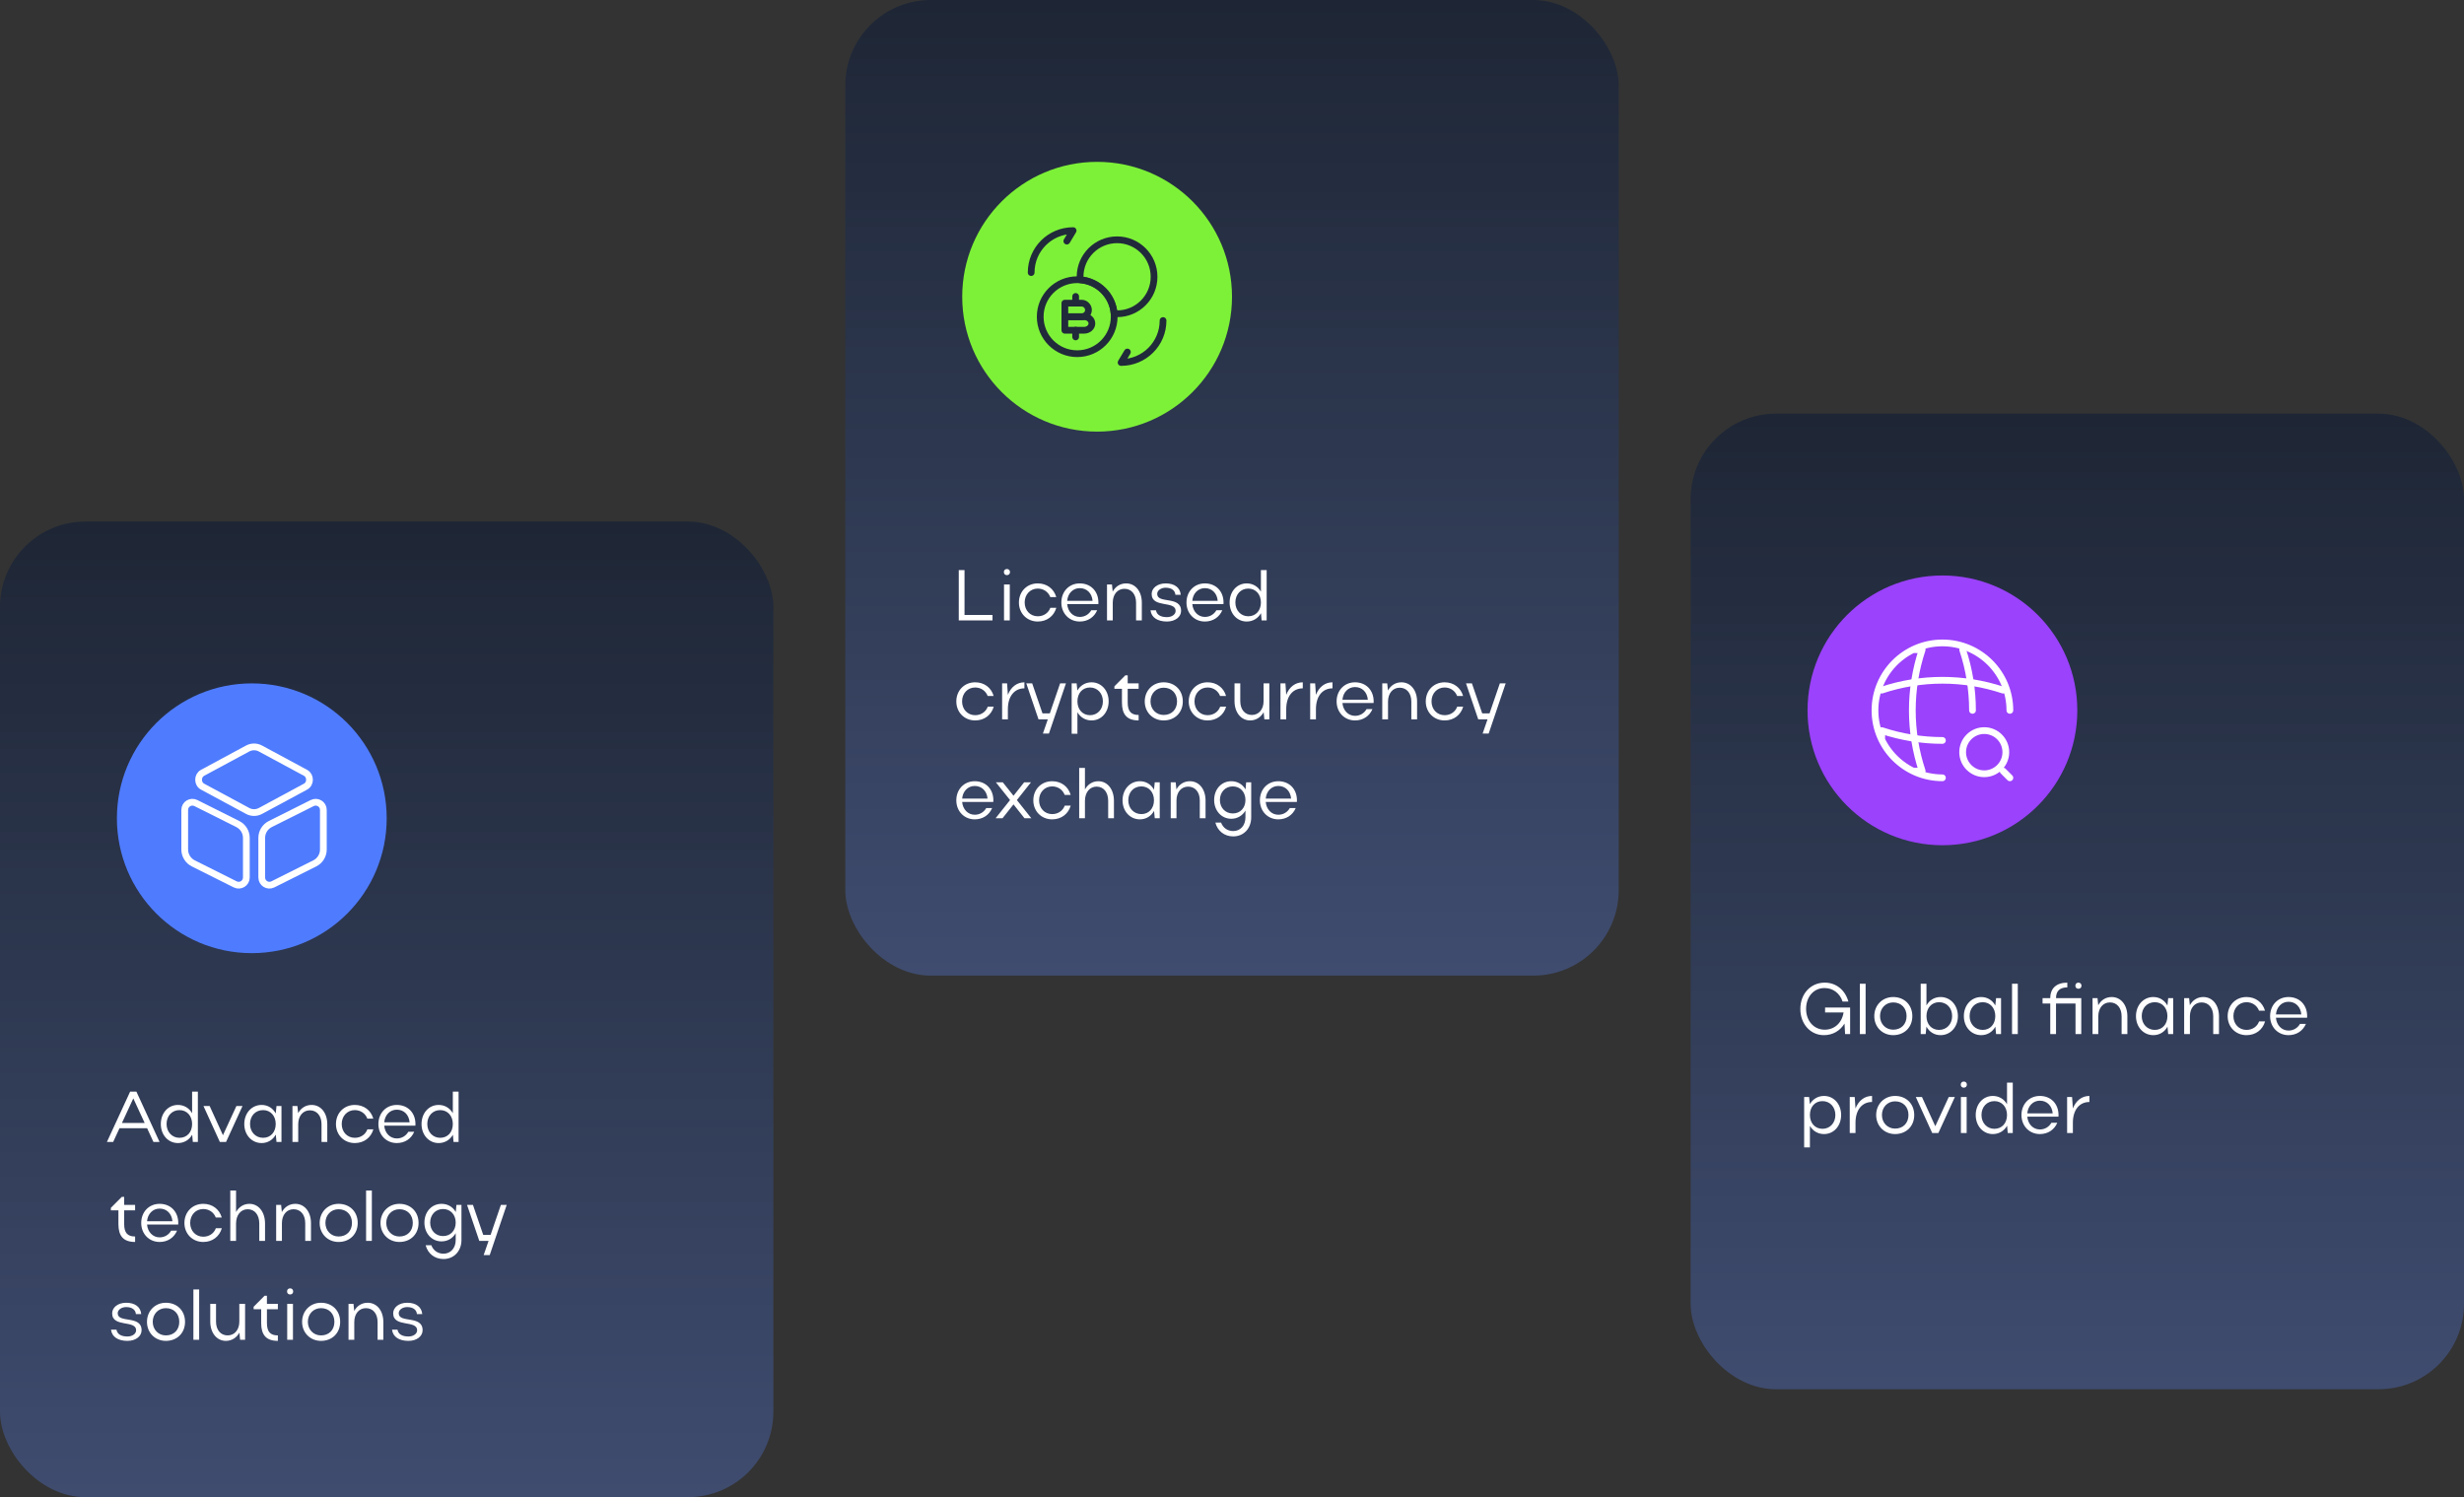 <svg width="548" height="333" viewBox="0 0 548 333" fill="none" xmlns="http://www.w3.org/2000/svg">
  <rect x="0" y="0" width="548" height="333" fill="#333333" stroke="none"/>
  <rect y="116" width="172" height="217" rx="19" fill="url(#paint0_linear_13_3158)" />
  <rect x="188" width="172" height="217" rx="19" fill="url(#paint1_linear_13_3158)" />
  <rect x="376" y="92" width="172" height="217" rx="19" fill="url(#paint2_linear_13_3158)" />
  <path d="M23.776 254L28.944 242.8H30.336L35.488 254H34.128L32.72 250.944H26.576L25.168 254H23.776ZM27.12 249.776H32.176L29.648 244.304L27.12 249.776ZM44.006 254H42.886L42.742 252.384C42.086 253.552 40.918 254.24 39.574 254.24C37.398 254.24 35.766 252.432 35.766 250.016C35.766 247.568 37.382 245.76 39.574 245.76C40.918 245.76 42.07 246.448 42.726 247.6V242.8H44.006V254ZM37.046 250C37.046 251.776 38.278 253.072 39.91 253.072C41.59 253.072 42.726 251.824 42.726 250C42.726 248.192 41.574 246.912 39.91 246.912C38.262 246.912 37.046 248.192 37.046 250ZM45.25 246H46.626L49.586 252.496L52.578 246H53.938L50.274 254H48.898L45.25 246ZM62.6 254H61.496L61.336 252.352C60.696 253.536 59.544 254.24 58.184 254.24C55.992 254.24 54.328 252.432 54.328 250.016C54.328 247.568 55.992 245.76 58.184 245.76C59.544 245.76 60.68 246.464 61.32 247.648L61.496 246H62.6V254ZM55.608 250C55.608 251.776 56.84 253.072 58.52 253.072C60.168 253.072 61.32 251.824 61.32 250C61.32 248.192 60.168 246.912 58.52 246.912C56.808 246.912 55.608 248.192 55.608 250ZM66.325 250.048V254H65.044V246H66.148L66.308 247.584C66.933 246.448 67.989 245.76 69.3 245.76C71.365 245.76 72.788 247.536 72.788 250.048V254H71.508V250.048C71.508 248.192 70.484 246.96 68.916 246.96C67.38 246.96 66.325 248.208 66.325 250.048ZM75.999 250C75.999 251.776 77.231 253.072 78.911 253.072C80.239 253.072 81.295 252.32 81.711 251.184H83.039C82.511 253.024 80.959 254.24 78.911 254.24C76.511 254.24 74.719 252.432 74.719 250.016C74.719 247.568 76.495 245.76 78.911 245.76C80.943 245.76 82.495 246.96 83.023 248.8H81.695C81.263 247.68 80.223 246.912 78.911 246.912C77.231 246.912 75.999 248.24 75.999 250ZM92.381 250.368H85.453C85.597 252.016 86.733 253.216 88.253 253.216C89.373 253.216 90.285 252.64 90.813 251.728H92.125C91.469 253.28 90.045 254.24 88.253 254.24C85.901 254.24 84.157 252.432 84.157 250.016C84.157 247.568 85.869 245.76 88.253 245.76C90.685 245.76 92.397 247.488 92.397 250.016C92.397 250.128 92.381 250.24 92.381 250.368ZM85.453 249.632H91.101C90.957 247.952 89.837 246.816 88.253 246.816C86.733 246.816 85.597 247.984 85.453 249.632ZM101.99 254H100.87L100.726 252.384C100.07 253.552 98.902 254.24 97.558 254.24C95.382 254.24 93.75 252.432 93.75 250.016C93.75 247.568 95.366 245.76 97.558 245.76C98.902 245.76 100.054 246.448 100.71 247.6V242.8H101.99V254ZM95.03 250C95.03 251.776 96.262 253.072 97.894 253.072C99.574 253.072 100.71 251.824 100.71 250C100.71 248.192 99.558 246.912 97.894 246.912C96.246 246.912 95.03 248.192 95.03 250ZM27.616 269.2V272.256C27.616 274.208 28.368 275.024 30.048 275.024V276.24C27.424 276.24 26.336 274.896 26.336 272.256V269.2H24.656V268.656L27.088 266.208H27.616V268H30.048V269.2H27.616ZM39.631 272.368H32.703C32.847 274.016 33.983 275.216 35.503 275.216C36.623 275.216 37.535 274.64 38.063 273.728H39.375C38.719 275.28 37.295 276.24 35.503 276.24C33.151 276.24 31.407 274.432 31.407 272.016C31.407 269.568 33.119 267.76 35.503 267.76C37.935 267.76 39.647 269.488 39.647 272.016C39.647 272.128 39.631 272.24 39.631 272.368ZM32.703 271.632H38.351C38.207 269.952 37.087 268.816 35.503 268.816C33.983 268.816 32.847 269.984 32.703 271.632ZM42.296 272C42.296 273.776 43.528 275.072 45.208 275.072C46.536 275.072 47.592 274.32 48.008 273.184H49.336C48.808 275.024 47.256 276.24 45.208 276.24C42.808 276.24 41.016 274.432 41.016 272.016C41.016 269.568 42.792 267.76 45.208 267.76C47.24 267.76 48.792 268.96 49.32 270.8H47.992C47.56 269.68 46.52 268.912 45.208 268.912C43.528 268.912 42.296 270.24 42.296 272ZM52.497 272.144V276H51.217V264.8H52.497V269.584C53.121 268.464 54.177 267.76 55.473 267.76C57.521 267.76 58.945 269.568 58.945 272.144V276H57.665V272.144C57.665 270.224 56.657 268.96 55.089 268.96C53.553 268.96 52.497 270.256 52.497 272.144ZM62.7 272.048V276H61.419V268H62.523L62.684 269.584C63.307 268.448 64.364 267.76 65.675 267.76C67.74 267.76 69.163 269.536 69.163 272.048V276H67.883V272.048C67.883 270.192 66.859 268.96 65.291 268.96C63.755 268.96 62.7 270.208 62.7 272.048ZM71.094 272.016C71.094 269.568 72.902 267.76 75.302 267.76C77.766 267.76 79.558 269.488 79.558 272.016C79.558 274.512 77.766 276.24 75.302 276.24C72.902 276.24 71.094 274.432 71.094 272.016ZM72.374 272C72.374 273.744 73.638 275.024 75.302 275.024C77.078 275.024 78.278 273.808 78.278 272C78.278 270.192 77.062 268.96 75.302 268.96C73.622 268.96 72.374 270.256 72.374 272ZM82.7 264.8V276H81.419V264.8H82.7ZM84.626 272.016C84.626 269.568 86.433 267.76 88.834 267.76C91.297 267.76 93.09 269.488 93.09 272.016C93.09 274.512 91.297 276.24 88.834 276.24C86.433 276.24 84.626 274.432 84.626 272.016ZM85.906 272C85.906 273.744 87.169 275.024 88.834 275.024C90.609 275.024 91.809 273.808 91.809 272C91.809 270.192 90.594 268.96 88.834 268.96C87.153 268.96 85.906 270.256 85.906 272ZM101.351 275.792V274.288C100.695 275.424 99.543 276.112 98.199 276.112C96.007 276.112 94.391 274.304 94.391 271.936C94.391 269.536 96.007 267.76 98.199 267.76C99.559 267.76 100.711 268.432 101.367 269.584L101.511 268H102.631V275.792C102.631 278.256 100.983 280.032 98.631 280.032C96.663 280.032 95.143 278.816 94.663 276.96H95.927C96.359 278.128 97.367 278.848 98.631 278.848C100.231 278.848 101.351 277.6 101.351 275.792ZM95.671 271.936C95.671 273.68 96.887 274.928 98.535 274.928C100.215 274.928 101.351 273.696 101.351 271.936C101.351 270.16 100.183 268.912 98.535 268.912C96.871 268.912 95.671 270.192 95.671 271.936ZM108.915 279.152H107.571L108.659 276H106.595L103.875 268H105.187L107.475 274.672H109.107L111.395 268H112.691L108.915 279.152ZM31.488 295.872C31.488 297.216 30.192 298.24 28.336 298.24C26.304 298.24 24.88 297.376 24.688 295.744H25.904C26.08 296.736 26.912 297.264 28.352 297.264C29.44 297.264 30.272 296.656 30.272 295.888C30.272 293.52 24.944 295.328 24.944 292.112C24.944 290.816 26.208 289.76 28.064 289.76C30.032 289.76 31.28 290.704 31.408 292.288H30.224C30.16 291.408 29.472 290.72 28.048 290.72C27.024 290.72 26.176 291.328 26.176 292.096C26.176 294.384 31.488 292.448 31.488 295.872ZM32.688 294.016C32.688 291.568 34.496 289.76 36.896 289.76C39.36 289.76 41.152 291.488 41.152 294.016C41.152 296.512 39.36 298.24 36.896 298.24C34.496 298.24 32.688 296.432 32.688 294.016ZM33.968 294C33.968 295.744 35.232 297.024 36.896 297.024C38.672 297.024 39.872 295.808 39.872 294C39.872 292.192 38.656 290.96 36.896 290.96C35.216 290.96 33.968 292.256 33.968 294ZM44.293 286.8V298H43.013V286.8H44.293ZM53.227 293.952V290H54.507V298H53.403L53.243 296.416C52.619 297.536 51.531 298.24 50.235 298.24C48.203 298.24 46.763 296.448 46.763 293.952V290H48.043V293.952C48.043 295.792 49.067 297.024 50.619 297.024C52.171 297.024 53.227 295.776 53.227 293.952ZM59.366 291.2V294.256C59.366 296.208 60.118 297.024 61.798 297.024V298.24C59.174 298.24 58.086 296.896 58.086 294.256V291.2H56.406V290.656L58.838 288.208H59.366V290H61.798V291.2H59.366ZM63.843 287.248C63.843 286.832 64.115 286.56 64.515 286.56C64.931 286.56 65.203 286.832 65.203 287.248C65.203 287.648 64.931 287.92 64.515 287.92C64.115 287.92 63.843 287.648 63.843 287.248ZM65.155 298H63.875V290H65.155V298ZM67.188 294.016C67.188 291.568 68.996 289.76 71.396 289.76C73.86 289.76 75.652 291.488 75.652 294.016C75.652 296.512 73.86 298.24 71.396 298.24C68.996 298.24 67.188 296.432 67.188 294.016ZM68.468 294C68.468 295.744 69.732 297.024 71.396 297.024C73.172 297.024 74.372 295.808 74.372 294C74.372 292.192 73.156 290.96 71.396 290.96C69.716 290.96 68.468 292.256 68.468 294ZM78.793 294.048V298H77.513V290H78.617L78.777 291.584C79.401 290.448 80.457 289.76 81.769 289.76C83.833 289.76 85.257 291.536 85.257 294.048V298H83.977V294.048C83.977 292.192 82.953 290.96 81.385 290.96C79.849 290.96 78.793 292.208 78.793 294.048ZM93.988 295.872C93.988 297.216 92.692 298.24 90.836 298.24C88.804 298.24 87.38 297.376 87.188 295.744H88.404C88.58 296.736 89.412 297.264 90.852 297.264C91.94 297.264 92.772 296.656 92.772 295.888C92.772 293.52 87.444 295.328 87.444 292.112C87.444 290.816 88.708 289.76 90.564 289.76C92.532 289.76 93.78 290.704 93.908 292.288H92.724C92.66 291.408 91.972 290.72 90.548 290.72C89.524 290.72 88.676 291.328 88.676 292.096C88.676 294.384 93.988 292.448 93.988 295.872Z"
    fill="white" />
  <path d="M213.232 138V126.8H214.512V136.784H220.736V138H213.232ZM223.265 127.248C223.265 126.832 223.537 126.56 223.937 126.56C224.353 126.56 224.625 126.832 224.625 127.248C224.625 127.648 224.353 127.92 223.937 127.92C223.537 127.92 223.265 127.648 223.265 127.248ZM224.577 138H223.297V130H224.577V138ZM227.89 134C227.89 135.776 229.122 137.072 230.802 137.072C232.13 137.072 233.186 136.32 233.602 135.184H234.93C234.402 137.024 232.85 138.24 230.802 138.24C228.402 138.24 226.61 136.432 226.61 134.016C226.61 131.568 228.386 129.76 230.802 129.76C232.834 129.76 234.386 130.96 234.914 132.8H233.586C233.154 131.68 232.114 130.912 230.802 130.912C229.122 130.912 227.89 132.24 227.89 134ZM244.271 134.368H237.343C237.487 136.016 238.623 137.216 240.143 137.216C241.263 137.216 242.175 136.64 242.703 135.728H244.015C243.359 137.28 241.935 138.24 240.143 138.24C237.791 138.24 236.047 136.432 236.047 134.016C236.047 131.568 237.759 129.76 240.143 129.76C242.575 129.76 244.287 131.488 244.287 134.016C244.287 134.128 244.271 134.24 244.271 134.368ZM237.343 133.632H242.991C242.847 131.952 241.727 130.816 240.143 130.816C238.623 130.816 237.487 131.984 237.343 133.632ZM247.481 134.048V138H246.201V130H247.305L247.465 131.584C248.089 130.448 249.145 129.76 250.457 129.76C252.521 129.76 253.945 131.536 253.945 134.048V138H252.665V134.048C252.665 132.192 251.641 130.96 250.073 130.96C248.537 130.96 247.481 132.208 247.481 134.048ZM262.676 135.872C262.676 137.216 261.38 138.24 259.524 138.24C257.492 138.24 256.068 137.376 255.876 135.744H257.092C257.268 136.736 258.1 137.264 259.54 137.264C260.628 137.264 261.46 136.656 261.46 135.888C261.46 133.52 256.132 135.328 256.132 132.112C256.132 130.816 257.396 129.76 259.252 129.76C261.22 129.76 262.468 130.704 262.596 132.288H261.412C261.348 131.408 260.66 130.72 259.236 130.72C258.212 130.72 257.364 131.328 257.364 132.096C257.364 134.384 262.676 132.448 262.676 135.872ZM272.1 134.368H265.172C265.316 136.016 266.452 137.216 267.972 137.216C269.092 137.216 270.004 136.64 270.532 135.728H271.844C271.188 137.28 269.764 138.24 267.972 138.24C265.62 138.24 263.876 136.432 263.876 134.016C263.876 131.568 265.588 129.76 267.972 129.76C270.404 129.76 272.116 131.488 272.116 134.016C272.116 134.128 272.1 134.24 272.1 134.368ZM265.172 133.632H270.82C270.676 131.952 269.556 130.816 267.972 130.816C266.452 130.816 265.316 131.984 265.172 133.632ZM281.709 138H280.589L280.445 136.384C279.789 137.552 278.621 138.24 277.277 138.24C275.101 138.24 273.469 136.432 273.469 134.016C273.469 131.568 275.085 129.76 277.277 129.76C278.621 129.76 279.773 130.448 280.429 131.6V126.8H281.709V138ZM274.749 134C274.749 135.776 275.981 137.072 277.613 137.072C279.293 137.072 280.429 135.824 280.429 134C280.429 132.192 279.277 130.912 277.613 130.912C275.965 130.912 274.749 132.192 274.749 134ZM213.968 156C213.968 157.776 215.2 159.072 216.88 159.072C218.208 159.072 219.264 158.32 219.68 157.184H221.008C220.48 159.024 218.928 160.24 216.88 160.24C214.48 160.24 212.688 158.432 212.688 156.016C212.688 153.568 214.464 151.76 216.88 151.76C218.912 151.76 220.464 152.96 220.992 154.8H219.664C219.232 153.68 218.192 152.912 216.88 152.912C215.2 152.912 213.968 154.24 213.968 156ZM227.833 151.76V153.104C225.593 153.104 224.153 154.88 224.153 157.728V160H222.873V152H223.977L224.153 154.544C224.825 152.816 226.153 151.76 227.833 151.76ZM233.29 163.152H231.946L233.034 160H230.97L228.25 152H229.562L231.85 158.672H233.482L235.77 152H237.066L233.29 163.152ZM238.342 152H239.446L239.606 153.584C240.278 152.448 241.414 151.76 242.758 151.76C244.934 151.76 246.566 153.568 246.566 155.984C246.566 158.432 244.95 160.24 242.758 160.24C241.43 160.24 240.278 159.568 239.622 158.416V163.2H238.342V152ZM245.286 156C245.286 154.208 244.07 152.912 242.422 152.912C240.742 152.912 239.622 154.176 239.622 156C239.622 157.808 240.774 159.072 242.422 159.072C244.07 159.072 245.286 157.792 245.286 156ZM250.804 153.2V156.256C250.804 158.208 251.556 159.024 253.236 159.024V160.24C250.612 160.24 249.524 158.896 249.524 156.256V153.2H247.844V152.656L250.276 150.208H250.804V152H253.236V153.2H250.804ZM254.594 156.016C254.594 153.568 256.402 151.76 258.802 151.76C261.266 151.76 263.058 153.488 263.058 156.016C263.058 158.512 261.266 160.24 258.802 160.24C256.402 160.24 254.594 158.432 254.594 156.016ZM255.874 156C255.874 157.744 257.138 159.024 258.802 159.024C260.578 159.024 261.778 157.808 261.778 156C261.778 154.192 260.562 152.96 258.802 152.96C257.122 152.96 255.874 154.256 255.874 156ZM265.656 156C265.656 157.776 266.888 159.072 268.568 159.072C269.896 159.072 270.952 158.32 271.368 157.184H272.696C272.168 159.024 270.616 160.24 268.568 160.24C266.168 160.24 264.376 158.432 264.376 156.016C264.376 153.568 266.152 151.76 268.568 151.76C270.6 151.76 272.152 152.96 272.68 154.8H271.352C270.92 153.68 269.88 152.912 268.568 152.912C266.888 152.912 265.656 154.24 265.656 156ZM281.024 155.952V152H282.304V160H281.2L281.04 158.416C280.416 159.536 279.328 160.24 278.032 160.24C276 160.24 274.56 158.448 274.56 155.952V152H275.84V155.952C275.84 157.792 276.864 159.024 278.416 159.024C279.968 159.024 281.024 157.776 281.024 155.952ZM289.739 151.76V153.104C287.499 153.104 286.059 154.88 286.059 157.728V160H284.779V152H285.883L286.059 154.544C286.731 152.816 288.059 151.76 289.739 151.76ZM296.348 151.76V153.104C294.108 153.104 292.668 154.88 292.668 157.728V160H291.388V152H292.492L292.668 154.544C293.34 152.816 294.668 151.76 296.348 151.76ZM305.49 156.368H298.562C298.706 158.016 299.842 159.216 301.362 159.216C302.482 159.216 303.394 158.64 303.922 157.728H305.234C304.578 159.28 303.154 160.24 301.362 160.24C299.01 160.24 297.266 158.432 297.266 156.016C297.266 153.568 298.978 151.76 301.362 151.76C303.794 151.76 305.506 153.488 305.506 156.016C305.506 156.128 305.49 156.24 305.49 156.368ZM298.562 155.632H304.21C304.066 153.952 302.946 152.816 301.362 152.816C299.842 152.816 298.706 153.984 298.562 155.632ZM308.7 156.048V160H307.42V152H308.524L308.684 153.584C309.308 152.448 310.364 151.76 311.676 151.76C313.74 151.76 315.164 153.536 315.164 156.048V160H313.884V156.048C313.884 154.192 312.86 152.96 311.292 152.96C309.756 152.96 308.7 154.208 308.7 156.048ZM318.374 156C318.374 157.776 319.606 159.072 321.286 159.072C322.614 159.072 323.67 158.32 324.086 157.184H325.414C324.886 159.024 323.334 160.24 321.286 160.24C318.886 160.24 317.094 158.432 317.094 156.016C317.094 153.568 318.87 151.76 321.286 151.76C323.318 151.76 324.87 152.96 325.398 154.8H324.07C323.638 153.68 322.598 152.912 321.286 152.912C319.606 152.912 318.374 154.24 318.374 156ZM331.087 163.152H329.743L330.831 160H328.767L326.047 152H327.359L329.647 158.672H331.279L333.567 152H334.863L331.087 163.152ZM220.912 178.368H213.984C214.128 180.016 215.264 181.216 216.784 181.216C217.904 181.216 218.816 180.64 219.344 179.728H220.656C220 181.28 218.576 182.24 216.784 182.24C214.432 182.24 212.688 180.432 212.688 178.016C212.688 175.568 214.4 173.76 216.784 173.76C219.216 173.76 220.928 175.488 220.928 178.016C220.928 178.128 220.912 178.24 220.912 178.368ZM213.984 177.632H219.632C219.488 175.952 218.368 174.816 216.784 174.816C215.264 174.816 214.128 175.984 213.984 177.632ZM226.158 177.952L229.374 182H227.854L225.406 178.912L222.958 182H221.422L224.638 177.952L221.486 174H223.022L225.406 176.992L227.774 174H229.294L226.158 177.952ZM231.093 178C231.093 179.776 232.325 181.072 234.005 181.072C235.333 181.072 236.389 180.32 236.805 179.184H238.133C237.605 181.024 236.053 182.24 234.005 182.24C231.605 182.24 229.813 180.432 229.813 178.016C229.813 175.568 231.589 173.76 234.005 173.76C236.037 173.76 237.589 174.96 238.117 176.8H236.789C236.357 175.68 235.317 174.912 234.005 174.912C232.325 174.912 231.093 176.24 231.093 178ZM241.294 178.144V182H240.014V170.8H241.294V175.584C241.918 174.464 242.974 173.76 244.27 173.76C246.318 173.76 247.742 175.568 247.742 178.144V182H246.462V178.144C246.462 176.224 245.454 174.96 243.886 174.96C242.35 174.96 241.294 176.256 241.294 178.144ZM257.928 182H256.824L256.664 180.352C256.024 181.536 254.872 182.24 253.512 182.24C251.32 182.24 249.656 180.432 249.656 178.016C249.656 175.568 251.32 173.76 253.512 173.76C254.872 173.76 256.008 174.464 256.648 175.648L256.824 174H257.928V182ZM250.936 178C250.936 179.776 252.168 181.072 253.848 181.072C255.496 181.072 256.648 179.824 256.648 178C256.648 176.192 255.496 174.912 253.848 174.912C252.136 174.912 250.936 176.192 250.936 178ZM261.653 178.048V182H260.373V174H261.477L261.637 175.584C262.261 174.448 263.317 173.76 264.629 173.76C266.693 173.76 268.117 175.536 268.117 178.048V182H266.837V178.048C266.837 176.192 265.813 174.96 264.245 174.96C262.709 174.96 261.653 176.208 261.653 178.048ZM276.991 181.792V180.288C276.335 181.424 275.183 182.112 273.839 182.112C271.647 182.112 270.031 180.304 270.031 177.936C270.031 175.536 271.647 173.76 273.839 173.76C275.199 173.76 276.351 174.432 277.007 175.584L277.151 174H278.271V181.792C278.271 184.256 276.623 186.032 274.271 186.032C272.303 186.032 270.783 184.816 270.303 182.96H271.567C271.999 184.128 273.007 184.848 274.271 184.848C275.871 184.848 276.991 183.6 276.991 181.792ZM271.311 177.936C271.311 179.68 272.527 180.928 274.175 180.928C275.855 180.928 276.991 179.696 276.991 177.936C276.991 176.16 275.823 174.912 274.175 174.912C272.511 174.912 271.311 176.192 271.311 177.936ZM288.428 178.368H281.5C281.644 180.016 282.78 181.216 284.3 181.216C285.42 181.216 286.332 180.64 286.86 179.728H288.172C287.516 181.28 286.092 182.24 284.3 182.24C281.948 182.24 280.204 180.432 280.204 178.016C280.204 175.568 281.916 173.76 284.3 173.76C286.732 173.76 288.444 175.488 288.444 178.016C288.444 178.128 288.428 178.24 288.428 178.368ZM281.5 177.632H287.148C287.004 175.952 285.884 174.816 284.3 174.816C282.78 174.816 281.644 175.984 281.5 177.632Z"
    fill="white" />
  <path d="M401.68 224.4C401.68 227.088 403.424 229.024 405.824 229.024C408.016 229.024 409.664 227.488 410.016 225.184H405.904V224.096H411.472V230H410.352L410.224 227.664C409.232 229.28 407.616 230.24 405.632 230.24C402.64 230.24 400.4 227.744 400.4 224.416C400.4 221.056 402.672 218.576 405.792 218.56C408.368 218.544 410.368 220.208 411.088 222.768H409.792C409.2 220.928 407.664 219.76 405.776 219.76C403.376 219.76 401.68 221.712 401.68 224.4ZM414.918 218.8V230H413.638V218.8H414.918ZM416.844 226.016C416.844 223.568 418.652 221.76 421.052 221.76C423.516 221.76 425.308 223.488 425.308 226.016C425.308 228.512 423.516 230.24 421.052 230.24C418.652 230.24 416.844 228.432 416.844 226.016ZM418.124 226C418.124 227.744 419.388 229.024 421.052 229.024C422.828 229.024 424.028 227.808 424.028 226C424.028 224.192 422.812 222.96 421.052 222.96C419.372 222.96 418.124 224.256 418.124 226ZM428.45 228.352L428.274 230H427.17V218.8H428.45V223.632C429.09 222.464 430.226 221.76 431.586 221.76C433.778 221.76 435.442 223.568 435.442 226.016C435.442 228.432 433.778 230.24 431.586 230.24C430.226 230.24 429.09 229.536 428.45 228.352ZM434.161 226C434.161 224.192 432.962 222.912 431.25 222.912C429.602 222.912 428.45 224.192 428.45 226C428.45 227.824 429.586 229.072 431.25 229.072C432.93 229.072 434.161 227.776 434.161 226ZM445.038 230H443.934L443.774 228.352C443.134 229.536 441.982 230.24 440.622 230.24C438.43 230.24 436.766 228.432 436.766 226.016C436.766 223.568 438.43 221.76 440.622 221.76C441.982 221.76 443.118 222.464 443.758 223.648L443.934 222H445.038V230ZM438.046 226C438.046 227.776 439.278 229.072 440.958 229.072C442.606 229.072 443.758 227.824 443.758 226C443.758 224.192 442.606 222.912 440.958 222.912C439.246 222.912 438.046 224.192 438.046 226ZM448.762 218.8V230H447.482V218.8H448.762ZM457.264 222H462.88V230H461.6V223.2H457.264V230H455.984V223.2H454.272V222H455.984C455.984 219.792 457.376 218.56 459.776 218.56V219.616C458.128 219.616 457.264 220.416 457.264 222ZM461.568 219.248C461.568 218.832 461.84 218.56 462.24 218.56C462.656 218.56 462.928 218.832 462.928 219.248C462.928 219.648 462.656 219.92 462.24 219.92C461.84 219.92 461.568 219.648 461.568 219.248ZM466.668 226.048V230H465.388V222H466.492L466.652 223.584C467.276 222.448 468.332 221.76 469.644 221.76C471.708 221.76 473.132 223.536 473.132 226.048V230H471.852V226.048C471.852 224.192 470.828 222.96 469.26 222.96C467.724 222.96 466.668 224.208 466.668 226.048ZM483.319 230H482.215L482.055 228.352C481.415 229.536 480.263 230.24 478.903 230.24C476.711 230.24 475.047 228.432 475.047 226.016C475.047 223.568 476.711 221.76 478.903 221.76C480.263 221.76 481.399 222.464 482.039 223.648L482.215 222H483.319V230ZM476.327 226C476.327 227.776 477.559 229.072 479.239 229.072C480.887 229.072 482.039 227.824 482.039 226C482.039 224.192 480.887 222.912 479.239 222.912C477.527 222.912 476.327 224.192 476.327 226ZM487.043 226.048V230H485.763V222H486.867L487.027 223.584C487.651 222.448 488.707 221.76 490.019 221.76C492.083 221.76 493.507 223.536 493.507 226.048V230H492.227V226.048C492.227 224.192 491.203 222.96 489.635 222.96C488.099 222.96 487.043 224.208 487.043 226.048ZM496.718 226C496.718 227.776 497.95 229.072 499.63 229.072C500.958 229.072 502.014 228.32 502.43 227.184H503.758C503.23 229.024 501.678 230.24 499.63 230.24C497.23 230.24 495.438 228.432 495.438 226.016C495.438 223.568 497.214 221.76 499.63 221.76C501.662 221.76 503.214 222.96 503.742 224.8H502.414C501.982 223.68 500.942 222.912 499.63 222.912C497.95 222.912 496.718 224.24 496.718 226ZM513.1 226.368H506.172C506.316 228.016 507.452 229.216 508.972 229.216C510.092 229.216 511.004 228.64 511.532 227.728H512.844C512.188 229.28 510.764 230.24 508.972 230.24C506.62 230.24 504.876 228.432 504.876 226.016C504.876 223.568 506.588 221.76 508.972 221.76C511.404 221.76 513.116 223.488 513.116 226.016C513.116 226.128 513.1 226.24 513.1 226.368ZM506.172 225.632H511.82C511.676 223.952 510.556 222.816 508.972 222.816C507.452 222.816 506.316 223.984 506.172 225.632ZM401.248 244H402.352L402.512 245.584C403.184 244.448 404.32 243.76 405.664 243.76C407.84 243.76 409.472 245.568 409.472 247.984C409.472 250.432 407.856 252.24 405.664 252.24C404.336 252.24 403.184 251.568 402.528 250.416V255.2H401.248V244ZM408.192 248C408.192 246.208 406.976 244.912 405.328 244.912C403.648 244.912 402.528 246.176 402.528 248C402.528 249.808 403.68 251.072 405.328 251.072C406.976 251.072 408.192 249.792 408.192 248ZM416.348 243.76V245.104C414.108 245.104 412.668 246.88 412.668 249.728V252H411.388V244H412.492L412.668 246.544C413.34 244.816 414.668 243.76 416.348 243.76ZM417.266 248.016C417.266 245.568 419.074 243.76 421.474 243.76C423.938 243.76 425.73 245.488 425.73 248.016C425.73 250.512 423.938 252.24 421.474 252.24C419.074 252.24 417.266 250.432 417.266 248.016ZM418.546 248C418.546 249.744 419.81 251.024 421.474 251.024C423.25 251.024 424.45 249.808 424.45 248C424.45 246.192 423.234 244.96 421.474 244.96C419.794 244.96 418.546 246.256 418.546 248ZM426.078 244H427.454L430.414 250.496L433.406 244H434.766L431.102 252H429.726L426.078 244ZM436.078 241.248C436.078 240.832 436.35 240.56 436.75 240.56C437.166 240.56 437.438 240.832 437.438 241.248C437.438 241.648 437.166 241.92 436.75 241.92C436.35 241.92 436.078 241.648 436.078 241.248ZM437.39 252H436.11V244H437.39V252ZM447.646 252H446.526L446.382 250.384C445.726 251.552 444.558 252.24 443.214 252.24C441.038 252.24 439.406 250.432 439.406 248.016C439.406 245.568 441.022 243.76 443.214 243.76C444.558 243.76 445.71 244.448 446.366 245.6V240.8H447.646V252ZM440.686 248C440.686 249.776 441.918 251.072 443.55 251.072C445.23 251.072 446.366 249.824 446.366 248C446.366 246.192 445.214 244.912 443.55 244.912C441.902 244.912 440.686 246.192 440.686 248ZM457.803 248.368H450.875C451.019 250.016 452.155 251.216 453.675 251.216C454.795 251.216 455.707 250.64 456.235 249.728H457.547C456.891 251.28 455.467 252.24 453.675 252.24C451.323 252.24 449.579 250.432 449.579 248.016C449.579 245.568 451.291 243.76 453.675 243.76C456.107 243.76 457.819 245.488 457.819 248.016C457.819 248.128 457.803 248.24 457.803 248.368ZM450.875 247.632H456.523C456.379 245.952 455.259 244.816 453.675 244.816C452.155 244.816 451.019 245.984 450.875 247.632ZM464.692 243.76V245.104C462.452 245.104 461.012 246.88 461.012 249.728V252H459.732V244H460.836L461.012 246.544C461.684 244.816 463.012 243.76 464.692 243.76Z"
    fill="white" />
  <circle cx="56" cy="182" r="30" fill="#4F7CFF" />
  <circle cx="244" cy="66" r="30" fill="#7DF137" />
  <circle cx="432" cy="158" r="30" fill="#9B42FC" />
  <path d="M258.666 71.293C258.666 76.453 254.493 80.626 249.333 80.626L250.733 78.293"
    stroke="#212A3B"
    stroke-width="1.5"
    stroke-linecap="round"
    stroke-linejoin="round" />
  <path d="M229.333 60.626C229.333 55.466 233.506 51.293 238.666 51.293L237.266 53.626"
    stroke="#212A3B"
    stroke-width="1.5"
    stroke-linecap="round"
    stroke-linejoin="round" />
  <path d="M236.827 67.428H240.574C241.4 67.428 242.08 68.174 242.08 68.934C242.08 69.761 241.414 70.441 240.574 70.441H236.827V67.428Z"
    stroke="#212A3B"
    stroke-width="1.5"
    stroke-miterlimit="10"
    stroke-linecap="round"
    stroke-linejoin="round" />
  <path d="M236.827 70.439H241.12C242.067 70.439 242.84 71.106 242.84 71.946C242.84 72.773 242.067 73.453 241.12 73.453H236.827V70.439Z"
    stroke="#212A3B"
    stroke-width="1.5"
    stroke-miterlimit="10"
    stroke-linecap="round"
    stroke-linejoin="round" />
  <path d="M239.228 73.439V74.933"
    stroke="#212A3B"
    stroke-width="1.5"
    stroke-miterlimit="10"
    stroke-linecap="round"
    stroke-linejoin="round" />
  <path d="M239.228 65.934V67.427"
    stroke="#212A3B"
    stroke-width="1.5"
    stroke-miterlimit="10"
    stroke-linecap="round"
    stroke-linejoin="round" />
  <path d="M247.8 70.442C247.8 74.988 244.12 78.668 239.573 78.668C235.027 78.668 231.347 74.988 231.347 70.442C231.347 65.895 235.027 62.215 239.573 62.215C239.787 62.215 239.987 62.228 240.213 62.242C244.253 62.548 247.48 65.775 247.787 69.815C247.787 70.015 247.8 70.215 247.8 70.442Z"
    stroke="#212A3B"
    stroke-width="1.5"
    stroke-miterlimit="10"
    stroke-linecap="round"
    stroke-linejoin="round" />
  <path d="M256.666 61.561C256.666 66.107 252.986 69.787 248.44 69.787H247.786C247.48 65.747 244.253 62.521 240.213 62.214V61.561C240.213 57.014 243.893 53.334 248.44 53.334C252.986 53.334 256.666 57.014 256.666 61.561Z"
    stroke="#212A3B"
    stroke-width="1.5"
    stroke-miterlimit="10"
    stroke-linecap="round"
    stroke-linejoin="round" />
  <path d="M447 158C447 149.72 440.28 143 432 143C423.72 143 417 149.72 417 158C417 166.28 423.72 173 432 173"
    stroke="white"
    stroke-width="1.5"
    stroke-linecap="round"
    stroke-linejoin="round" />
  <path d="M426 144.5H427.5C424.575 153.26 424.575 162.74 427.5 171.5H426"
    stroke="white"
    stroke-width="1.5"
    stroke-linecap="round"
    stroke-linejoin="round" />
  <path d="M436.5 144.5C437.955 148.88 438.69 153.44 438.69 158"
    stroke="white"
    stroke-width="1.5"
    stroke-linecap="round"
    stroke-linejoin="round" />
  <path d="M418.5 164V162.5C422.88 163.955 427.44 164.69 432 164.69"
    stroke="white"
    stroke-width="1.5"
    stroke-linecap="round"
    stroke-linejoin="round" />
  <path d="M418.5 153.5C427.26 150.575 436.74 150.575 445.5 153.5"
    stroke="white"
    stroke-width="1.5"
    stroke-linecap="round"
    stroke-linejoin="round" />
  <path d="M441.3 172.1C443.951 172.1 446.1 169.951 446.1 167.3C446.1 164.649 443.951 162.5 441.3 162.5C438.649 162.5 436.5 164.649 436.5 167.3C436.5 169.951 438.649 172.1 441.3 172.1Z"
    stroke="white"
    stroke-width="1.5"
    stroke-linecap="round"
    stroke-linejoin="round" />
  <path d="M447 173L445.5 171.5" stroke="white" stroke-width="1.5" stroke-linecap="round" stroke-linejoin="round" />
  <path d="M57.919 166.483L67.955 171.895C69.127 172.527 69.127 174.331 67.955 174.963L57.919 180.374C57.025 180.852 55.976 180.852 55.082 180.374L45.046 174.963C43.874 174.331 43.874 172.527 45.046 171.895L55.082 166.483C55.976 166.006 57.025 166.006 57.919 166.483Z"
    stroke="white"
    stroke-width="1.5"
    stroke-linecap="round"
    stroke-linejoin="round" />
  <path d="M43.565 178.617L52.892 183.288C54.048 183.874 54.788 185.061 54.788 186.356V195.174C54.788 196.454 53.447 197.271 52.306 196.7L42.979 192.029C41.823 191.443 41.083 190.256 41.083 188.961V180.143C41.083 178.863 42.424 178.046 43.565 178.617Z"
    stroke="white"
    stroke-width="1.5"
    stroke-linecap="round"
    stroke-linejoin="round" />
  <path d="M69.434 178.617L60.107 183.288C58.951 183.874 58.211 185.061 58.211 186.356V195.174C58.211 196.454 59.552 197.271 60.693 196.7L70.02 192.029C71.176 191.443 71.916 190.256 71.916 188.961V180.143C71.916 178.863 70.575 178.046 69.434 178.617Z"
    stroke="white"
    stroke-width="1.5"
    stroke-linecap="round"
    stroke-linejoin="round" />
  <defs>
    <linearGradient id="paint0_linear_13_3158" x1="86" y1="116" x2="86" y2="333" gradientUnits="userSpaceOnUse">
      <stop stop-color="#1E2635" />
      <stop offset="1" stop-color="#3F4C6F" />
    </linearGradient>
    <linearGradient id="paint1_linear_13_3158" x1="274" y1="0" x2="274" y2="217" gradientUnits="userSpaceOnUse">
      <stop stop-color="#1E2635" />
      <stop offset="1" stop-color="#3F4C6F" />
    </linearGradient>
    <linearGradient id="paint2_linear_13_3158" x1="462" y1="92" x2="462" y2="309" gradientUnits="userSpaceOnUse">
      <stop stop-color="#1E2635" />
      <stop offset="1" stop-color="#3F4C6F" />
    </linearGradient>
  </defs>
</svg>
